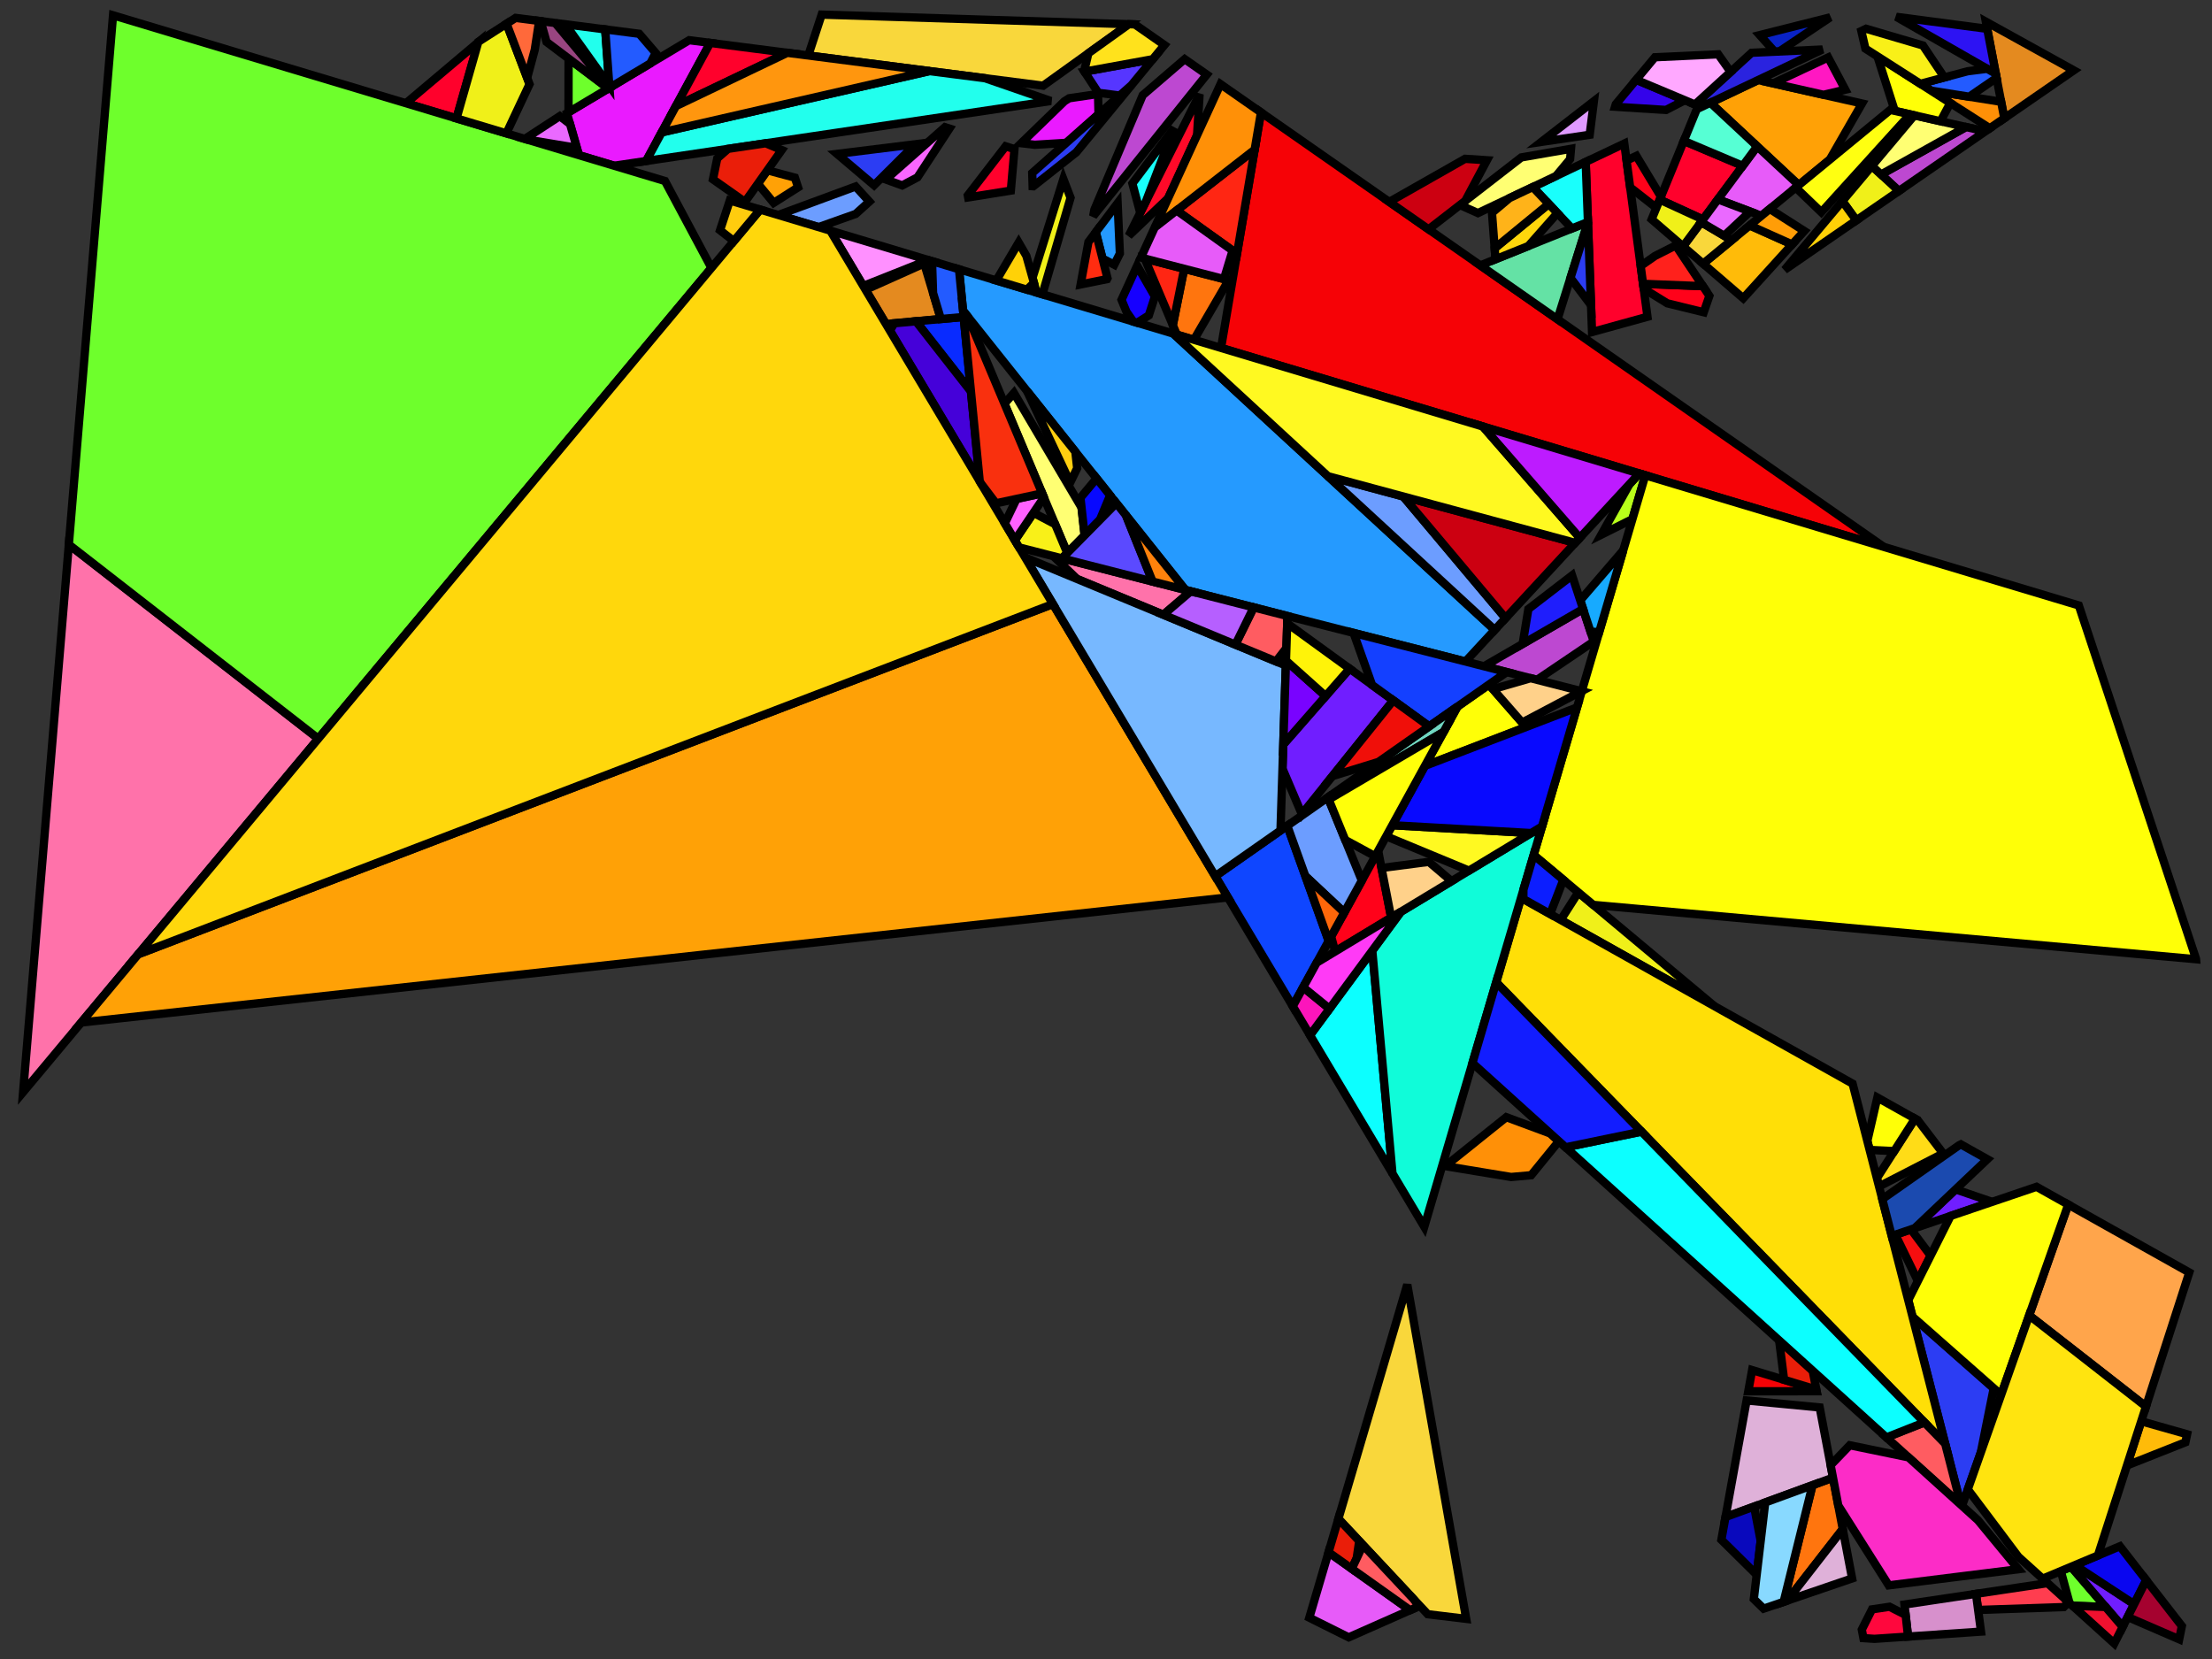 <?xml version="1.0" encoding="iso-8859-1" standalone="no"?>
<!DOCTYPE svg PUBLIC "-//W3C//DTD SVG 1.0//EN" "http://www.w3.org/TR/2001/REC-SVG-20010904/DTD/svg10.dtd">
<svg xmlns="http://www.w3.org/2000/svg" width="800" height="600">
<rect width="100%" height="100%" fill="#333333" stroke="none"/>
<path style="fill:rgb(0, 0, 0);fill-opacity:0.0;fill-rule:evenodd;stroke:rgb(0, 0, 0);stroke-width:0.0;" d="M 0, 600 L 800, 600 L 800, 0 L 0, 0 z "/>
<path style="fill:rgb(246, 2, 6);fill-opacity:1.0;fill-rule:evenodd;stroke:rgb(0, 0, 0);stroke-width:3.0;" d="M 656.887, 502.552 L 657.004, 503.168 L 632.285, 503.184 L 633.675, 495.51 z "/>
<path style="fill:rgb(246, 2, 6);fill-opacity:1.0;fill-rule:evenodd;stroke:rgb(0, 0, 0);stroke-width:3.0;" d="M 681.286, 197.79 L 441.607, 125.836 L 456.046, 40.641 z "/>
<path style="fill:rgb(234, 26, 255);fill-opacity:1.0;fill-rule:evenodd;stroke:rgb(0, 0, 0);stroke-width:3.0;" d="M 397.297, 41.338 L 385.64, 51.657 L 374.236, 52.36 L 369.32, 51.792 L 384.967, 36.613 L 386.663, 35.539 L 397.121, 33.988 z "/>
<path style="fill:rgb(234, 26, 255);fill-opacity:1.0;fill-rule:evenodd;stroke:rgb(0, 0, 0);stroke-width:3.0;" d="M 256.854, 15.516 L 233.693, 58.226 L 222.119, 59.943 L 209.386, 56.12 L 205.043, 40.941 L 249.243, 14.538 z "/>
<path style="fill:rgb(255, 1, 44);fill-opacity:1.0;fill-rule:evenodd;stroke:rgb(0, 0, 0);stroke-width:3.0;" d="M 366.894, 53.923 L 365.584, 68.936 L 350.155, 71.399 L 350.02, 70.665 L 363.697, 52.915 z "/>
<path style="fill:rgb(255, 1, 44);fill-opacity:1.0;fill-rule:evenodd;stroke:rgb(0, 0, 0);stroke-width:3.0;" d="M 165.104, 42.826 L 146.816, 37.336 L 172.952, 15.286 z "/>
<path style="fill:rgb(255, 1, 44);fill-opacity:1.0;fill-rule:evenodd;stroke:rgb(0, 0, 0);stroke-width:3.0;" d="M 284.748, 19.101 L 244.465, 38.362 L 256.854, 15.516 z "/>
<path style="fill:rgb(255, 1, 44);fill-opacity:1.0;fill-rule:evenodd;stroke:rgb(0, 0, 0);stroke-width:3.0;" d="M 630.294, 59.978 L 615.918, 79.386 L 600.261, 72.206 L 608.967, 50.954 z "/>
<path style="fill:rgb(255, 1, 44);fill-opacity:1.0;fill-rule:evenodd;stroke:rgb(0, 0, 0);stroke-width:3.0;" d="M 595.831, 114.558 L 575.782, 120.091 L 573.49, 58.556 L 587.447, 51.929 z "/>
<path style="fill:rgb(255, 61, 79);fill-opacity:1.0;fill-rule:evenodd;stroke:rgb(0, 0, 0);stroke-width:3.0;" d="M 748.14, 579.449 L 746.381, 581.212 L 715.418, 582.26 L 714.644, 576.432 L 740.528, 572.565 z "/>
<path style="fill:rgb(228, 138, 31);fill-opacity:1.0;fill-rule:evenodd;stroke:rgb(0, 0, 0);stroke-width:3.0;" d="M 340.284, 115.383 L 320.426, 117.187 L 313.032, 104.786 L 334.247, 95.283 z "/>
<path style="fill:rgb(228, 138, 31);fill-opacity:1.0;fill-rule:evenodd;stroke:rgb(0, 0, 0);stroke-width:3.0;" d="M 750.005, 25.443 L 724.878, 42.778 L 718.213, 7.843 z "/>
<path style="fill:rgb(255, 2, 26);fill-opacity:1.0;fill-rule:evenodd;stroke:rgb(0, 0, 0);stroke-width:3.0;" d="M 615.886, 103.499 L 618.223, 107.005 L 616.177, 112.935 L 603.003, 109.696 L 594.475, 104.424 L 594.237, 102.647 z "/>
<path style="fill:rgb(255, 2, 26);fill-opacity:1.0;fill-rule:evenodd;stroke:rgb(0, 0, 0);stroke-width:3.0;" d="M 503.139, 331.876 L 482.896, 344.11 L 481.416, 338.687 L 498.435, 307.736 z "/>
<path style="fill:rgb(255, 2, 26);fill-opacity:1.0;fill-rule:evenodd;stroke:rgb(0, 0, 0);stroke-width:3.0;" d="M 600.701, 71.131 L 599.047, 75.169 L 589.566, 67.757 L 588.264, 58.036 L 591.817, 56.389 z "/>
<path style="fill:rgb(9, 34, 197);fill-opacity:1.0;fill-rule:evenodd;stroke:rgb(0, 0, 0);stroke-width:3.0;" d="M 643.483, 18.624 L 641.834, 18.7 L 636.433, 12.685 L 661.909, 6.27 z "/>
<path style="fill:rgb(37, 154, 255);fill-opacity:1.0;fill-rule:evenodd;stroke:rgb(0, 0, 0);stroke-width:3.0;" d="M 405.018, 91.677 L 402.985, 95.738 L 398.736, 93.517 L 396.307, 83.977 L 404.199, 73.469 z "/>
<path style="fill:rgb(37, 154, 255);fill-opacity:1.0;fill-rule:evenodd;stroke:rgb(0, 0, 0);stroke-width:3.0;" d="M 424.31, 120.643 L 540.58, 227.821 L 530.01, 239.254 L 428.704, 213.352 L 348.3, 112.35 L 346.837, 97.385 z "/>
<path style="fill:rgb(100, 226, 165);fill-opacity:1.0;fill-rule:evenodd;stroke:rgb(0, 0, 0);stroke-width:3.0;" d="M 574.302, 80.36 L 563.295, 115.468 L 535.361, 95.979 L 574.3, 80.293 z "/>
<path style="fill:rgb(52, 3, 234);fill-opacity:1.0;fill-rule:evenodd;stroke:rgb(0, 0, 0);stroke-width:3.0;" d="M 609.358, 36.257 L 602.532, 39.769 L 584.101, 38.605 L 584.379, 37.689 L 591.73, 28.857 z "/>
<path style="fill:rgb(44, 61, 243);fill-opacity:1.0;fill-rule:evenodd;stroke:rgb(0, 0, 0);stroke-width:3.0;" d="M 316.119, 66.992 L 302.744, 55.663 L 331.011, 52.166 z "/>
<path style="fill:rgb(44, 61, 243);fill-opacity:1.0;fill-rule:evenodd;stroke:rgb(0, 0, 0);stroke-width:3.0;" d="M 721.055, 502.083 L 716.402, 525.277 L 709.593, 544.59 L 709.175, 544.212 L 691.684, 476.192 z "/>
<path style="fill:rgb(44, 61, 243);fill-opacity:1.0;fill-rule:evenodd;stroke:rgb(0, 0, 0);stroke-width:3.0;" d="M 575.42, 110.354 L 567.985, 100.51 L 574.302, 80.36 z "/>
<path style="fill:rgb(44, 61, 243);fill-opacity:1.0;fill-rule:evenodd;stroke:rgb(0, 0, 0);stroke-width:3.0;" d="M 389.244, 55.1 L 373.714, 67.36 L 373.463, 67.343 L 373.313, 62.568 L 409.204, 30.799 z "/>
<path style="fill:rgb(255, 114, 170);fill-opacity:1.0;fill-rule:evenodd;stroke:rgb(0, 0, 0);stroke-width:3.0;" d="M 430.656, 213.852 L 420.741, 222.329 L 389.552, 209.402 L 380.95, 201.143 z "/>
<path style="fill:rgb(255, 114, 170);fill-opacity:1.0;fill-rule:evenodd;stroke:rgb(0, 0, 0);stroke-width:3.0;" d="M 115.118, 267.146 L 8.356, 394.982 L 24.895, 196.947 z "/>
<path style="fill:rgb(110, 255, 44);fill-opacity:1.0;fill-rule:evenodd;stroke:rgb(0, 0, 0);stroke-width:3.0;" d="M 219.99, 32.012 L 205.608, 40.604 L 205.633, 21.18 z "/>
<path style="fill:rgb(110, 255, 44);fill-opacity:1.0;fill-rule:evenodd;stroke:rgb(0, 0, 0);stroke-width:3.0;" d="M 761.528, 581.185 L 749.568, 580.74 L 748.46, 579.738 L 745.324, 568.194 L 749.057, 566.628 z "/>
<path style="fill:rgb(110, 255, 44);fill-opacity:1.0;fill-rule:evenodd;stroke:rgb(0, 0, 0);stroke-width:3.0;" d="M 240.495, 65.46 L 257.296, 96.903 L 115.118, 267.146 L 24.895, 196.947 L 40.882, 5.534 z "/>
<path style="fill:rgb(255, 117, 14);fill-opacity:1.0;fill-rule:evenodd;stroke:rgb(0, 0, 0);stroke-width:3.0;" d="M 666.459, 553.033 L 646.346, 578.886 L 645.075, 579.32 L 655.518, 537.131 L 662.929, 534.418 z "/>
<path style="fill:rgb(255, 117, 14);fill-opacity:1.0;fill-rule:evenodd;stroke:rgb(0, 0, 0);stroke-width:3.0;" d="M 444.335, 101.363 L 431.796, 122.89 L 425.622, 121.037 L 424.17, 117.598 L 428.274, 97.211 z "/>
<path style="fill:rgb(255, 38, 19);fill-opacity:1.0;fill-rule:evenodd;stroke:rgb(0, 0, 0);stroke-width:3.0;" d="M 447.382, 91.762 L 425.523, 76.115 L 453.761, 54.124 z "/>
<path style="fill:rgb(255, 38, 19);fill-opacity:1.0;fill-rule:evenodd;stroke:rgb(0, 0, 0);stroke-width:3.0;" d="M 428.274, 97.211 L 424.17, 117.598 L 414.006, 93.522 z "/>
<path style="fill:rgb(152, 69, 128);fill-opacity:1.0;fill-rule:evenodd;stroke:rgb(0, 0, 0);stroke-width:3.0;" d="M 200.794, 8.311 L 220.391, 31.773 L 219.99, 32.012 L 197.672, 15.173 L 195.514, 7.632 z "/>
<path style="fill:rgb(255, 187, 9);fill-opacity:1.0;fill-rule:evenodd;stroke:rgb(0, 0, 0);stroke-width:3.0;" d="M 791, 518.722 L 790.383, 521.624 L 769.251, 529.993 L 774.408, 514.018 z "/>
<path style="fill:rgb(255, 187, 9);fill-opacity:1.0;fill-rule:evenodd;stroke:rgb(0, 0, 0);stroke-width:3.0;" d="M 648.138, 88.401 L 630.47, 107.875 L 615.955, 95.366 L 632.796, 81.527 z "/>
<path style="fill:rgb(255, 10, 41);fill-opacity:1.0;fill-rule:evenodd;stroke:rgb(0, 0, 0);stroke-width:3.0;" d="M 432.935, 48.902 L 422.49, 71.659 L 408.234, 85.254 L 433.849, 34.082 z "/>
<path style="fill:rgb(45, 19, 243);fill-opacity:1.0;fill-rule:evenodd;stroke:rgb(0, 0, 0);stroke-width:3.0;" d="M 718.706, 10.425 L 721.802, 26.657 L 685.815, 6.086 z "/>
<path style="fill:rgb(255, 165, 75);fill-opacity:1.0;fill-rule:evenodd;stroke:rgb(0, 0, 0);stroke-width:3.0;" d="M 791.784, 460.202 L 776.124, 508.702 L 733.873, 475.723 L 748.001, 435.649 z "/>
<path style="fill:rgb(15, 70, 255);fill-opacity:1.0;fill-rule:evenodd;stroke:rgb(0, 0, 0);stroke-width:3.0;" d="M 480.526, 340.306 L 467.543, 363.917 L 439.503, 316.891 L 465.567, 298.642 z "/>
<path style="fill:rgb(255, 144, 7);fill-opacity:1.0;fill-rule:evenodd;stroke:rgb(0, 0, 0);stroke-width:3.0;" d="M 456.046, 40.641 L 453.761, 54.124 L 417.619, 82.27 L 441.413, 30.431 z "/>
<path style="fill:rgb(255, 144, 7);fill-opacity:1.0;fill-rule:evenodd;stroke:rgb(0, 0, 0);stroke-width:3.0;" d="M 723.741, 36.818 L 724.878, 42.778 L 719.651, 46.384 L 698.381, 32.776 z "/>
<path style="fill:rgb(255, 144, 7);fill-opacity:1.0;fill-rule:evenodd;stroke:rgb(0, 0, 0);stroke-width:3.0;" d="M 560.705, 409.948 L 563.781, 412.73 L 553.771, 425.03 L 546.52, 425.674 L 522.69, 421.741 L 544.765, 404.04 z "/>
<path style="fill:rgb(215, 144, 204);fill-opacity:1.0;fill-rule:evenodd;stroke:rgb(0, 0, 0);stroke-width:3.0;" d="M 716.458, 590.093 L 690.072, 591.885 L 688.782, 580.295 L 714.644, 576.432 z "/>
<path style="fill:rgb(249, 215, 59);fill-opacity:1.0;fill-rule:evenodd;stroke:rgb(0, 0, 0);stroke-width:3.0;" d="M 530.266, 585.486 L 516.362, 583.804 L 484.05, 549.277 L 508.959, 464.591 z "/>
<path style="fill:rgb(249, 215, 59);fill-opacity:1.0;fill-rule:evenodd;stroke:rgb(0, 0, 0);stroke-width:3.0;" d="M 626.284, 86.879 L 615.955, 95.366 L 608.708, 89.121 L 615.218, 80.332 z "/>
<path style="fill:rgb(249, 215, 59);fill-opacity:1.0;fill-rule:evenodd;stroke:rgb(0, 0, 0);stroke-width:3.0;" d="M 408.276, 8.753 L 377.274, 30.993 L 292.323, 20.075 L 297.166, 5.283 z "/>
<path style="fill:rgb(255, 161, 6);fill-opacity:1.0;fill-rule:evenodd;stroke:rgb(0, 0, 0);stroke-width:3.0;" d="M 287.48, 64.248 L 288.631, 67.76 L 279.814, 73.37 L 274.095, 66.443 L 277.528, 61.593 z "/>
<path style="fill:rgb(255, 161, 6);fill-opacity:1.0;fill-rule:evenodd;stroke:rgb(0, 0, 0);stroke-width:3.0;" d="M 444.078, 324.563 L 29.381, 369.806 L 50.005, 345.111 L 380.808, 218.453 z "/>
<path style="fill:rgb(255, 161, 6);fill-opacity:1.0;fill-rule:evenodd;stroke:rgb(0, 0, 0);stroke-width:3.0;" d="M 673.424, 37.43 L 661.757, 57.73 L 650.548, 66.94 L 618.581, 37.147 L 635.874, 28.936 z "/>
<path style="fill:rgb(223, 177, 217);fill-opacity:1.0;fill-rule:evenodd;stroke:rgb(0, 0, 0);stroke-width:3.0;" d="M 669.839, 570.861 L 646.346, 578.886 L 666.459, 553.033 z "/>
<path style="fill:rgb(223, 177, 217);fill-opacity:1.0;fill-rule:evenodd;stroke:rgb(0, 0, 0);stroke-width:3.0;" d="M 658.113, 509.016 L 662.929, 534.418 L 624.05, 548.651 L 631.686, 506.493 z "/>
<path style="fill:rgb(9, 9, 189);fill-opacity:1.0;fill-rule:evenodd;stroke:rgb(0, 0, 0);stroke-width:3.0;" d="M 636.774, 557.315 L 635.331, 569.523 L 622.557, 556.896 L 624.05, 548.651 L 634.399, 544.862 z "/>
<path style="fill:rgb(189, 72, 209);fill-opacity:1.0;fill-rule:evenodd;stroke:rgb(0, 0, 0);stroke-width:3.0;" d="M 576.399, 231.997 L 555.882, 245.869 L 536.71, 240.967 L 572.543, 220.244 z "/>
<path style="fill:rgb(189, 72, 209);fill-opacity:1.0;fill-rule:evenodd;stroke:rgb(0, 0, 0);stroke-width:3.0;" d="M 718.01, 47.516 L 686.752, 69.08 L 680.319, 63.105 L 711.034, 45.938 z "/>
<path style="fill:rgb(189, 72, 209);fill-opacity:1.0;fill-rule:evenodd;stroke:rgb(0, 0, 0);stroke-width:3.0;" d="M 436.445, 26.965 L 395.37, 78.173 L 395.804, 75.815 L 413.277, 34.44 L 428.459, 21.393 z "/>
<path style="fill:rgb(184, 255, 26);fill-opacity:1.0;fill-rule:evenodd;stroke:rgb(0, 0, 0);stroke-width:3.0;" d="M 595.048, 171.901 L 590.384, 187.758 L 579.132, 193.379 L 589.342, 175.074 L 592.878, 171.249 z "/>
<path style="fill:rgb(249, 102, 255);fill-opacity:1.0;fill-rule:evenodd;stroke:rgb(0, 0, 0);stroke-width:3.0;" d="M 343.366, 46.5 L 331.815, 64.146 L 326.28, 67.059 L 320.369, 64.915 L 341.76, 45.993 z "/>
<path style="fill:rgb(223, 154, 255);fill-opacity:1.0;fill-rule:evenodd;stroke:rgb(0, 0, 0);stroke-width:3.0;" d="M 574.936, 48.743 L 557.443, 51.322 L 576.457, 36.585 z "/>
<path style="fill:rgb(240, 240, 25);fill-opacity:1.0;fill-rule:evenodd;stroke:rgb(0, 0, 0);stroke-width:3.0;" d="M 191.515, 30.436 L 183.136, 48.24 L 165.104, 42.826 L 173, 15.117 L 183.219, 8.565 z "/>
<path style="fill:rgb(240, 240, 25);fill-opacity:1.0;fill-rule:evenodd;stroke:rgb(0, 0, 0);stroke-width:3.0;" d="M 620.02, 363.88 L 564.445, 332.715 L 570.822, 322.743 z "/>
<path style="fill:rgb(240, 240, 25);fill-opacity:1.0;fill-rule:evenodd;stroke:rgb(0, 0, 0);stroke-width:3.0;" d="M 686.752, 69.08 L 671.359, 79.7 L 666.313, 72.726 L 676.99, 60.013 z "/>
<path style="fill:rgb(240, 240, 25);fill-opacity:1.0;fill-rule:evenodd;stroke:rgb(0, 0, 0);stroke-width:3.0;" d="M 615.918, 79.386 L 608.708, 89.121 L 597.344, 79.327 L 600.261, 72.206 z "/>
<path style="fill:rgb(240, 240, 25);fill-opacity:1.0;fill-rule:evenodd;stroke:rgb(0, 0, 0);stroke-width:3.0;" d="M 387.184, 71.531 L 376.996, 106.439 L 374.92, 105.816 L 373.422, 100.474 L 384.586, 64.766 z "/>
<path style="fill:rgb(108, 157, 255);fill-opacity:1.0;fill-rule:evenodd;stroke:rgb(0, 0, 0);stroke-width:3.0;" d="M 492.529, 318.477 L 486.179, 330.026 L 472.104, 316.847 L 465.567, 298.642 L 480.234, 288.373 z "/>
<path style="fill:rgb(108, 157, 255);fill-opacity:1.0;fill-rule:evenodd;stroke:rgb(0, 0, 0);stroke-width:3.0;" d="M 507.528, 179.573 L 544.503, 223.577 L 540.58, 227.821 L 480.265, 172.223 z "/>
<path style="fill:rgb(108, 157, 255);fill-opacity:1.0;fill-rule:evenodd;stroke:rgb(0, 0, 0);stroke-width:3.0;" d="M 314.407, 72.905 L 309.479, 77.37 L 296.046, 82.137 L 281.466, 77.76 L 309.44, 67.449 z "/>
<path style="fill:rgb(9, 43, 255);fill-opacity:1.0;fill-rule:evenodd;stroke:rgb(0, 0, 0);stroke-width:3.0;" d="M 351.159, 141.597 L 331.275, 116.201 L 348.523, 114.634 z "/>
<path style="fill:rgb(112, 30, 255);fill-opacity:1.0;fill-rule:evenodd;stroke:rgb(0, 0, 0);stroke-width:3.0;" d="M 771.843, 580.166 L 767.694, 588.382 L 749.057, 566.628 L 750.371, 566.076 z "/>
<path style="fill:rgb(112, 30, 255);fill-opacity:1.0;fill-rule:evenodd;stroke:rgb(0, 0, 0);stroke-width:3.0;" d="M 503.909, 253.292 L 470.826, 294.451 L 463.831, 277.996 L 464.114, 269.264 L 488.115, 241.835 z "/>
<path style="fill:rgb(112, 30, 255);fill-opacity:1.0;fill-rule:evenodd;stroke:rgb(0, 0, 0);stroke-width:3.0;" d="M 720.475, 434.673 L 692.511, 444.162 L 707.269, 430.155 z "/>
<path style="fill:rgb(25, 255, 252);fill-opacity:1.0;fill-rule:evenodd;stroke:rgb(0, 0, 0);stroke-width:3.0;" d="M 574.3, 80.293 L 568.506, 82.626 L 554.339, 67.649 L 573.49, 58.556 z "/>
<path style="fill:rgb(25, 255, 252);fill-opacity:1.0;fill-rule:evenodd;stroke:rgb(0, 0, 0);stroke-width:3.0;" d="M 414.413, 72.909 L 412.376, 76.978 L 409.543, 66.352 L 424.668, 46.211 z "/>
<path style="fill:rgb(34, 255, 237);fill-opacity:1.0;fill-rule:evenodd;stroke:rgb(0, 0, 0);stroke-width:3.0;" d="M 356.254, 28.291 L 380.051, 36.52 L 233.693, 58.226 L 239.307, 47.874 L 336.148, 25.707 z "/>
<path style="fill:rgb(34, 255, 237);fill-opacity:1.0;fill-rule:evenodd;stroke:rgb(0, 0, 0);stroke-width:3.0;" d="M 218.882, 10.635 L 220.365, 31.019 L 204.472, 8.783 z "/>
<path style="fill:rgb(10, 6, 240);fill-opacity:1.0;fill-rule:evenodd;stroke:rgb(0, 0, 0);stroke-width:3.0;" d="M 776.224, 571.494 L 771.843, 580.166 L 750.371, 566.076 L 766.696, 559.225 z "/>
<path style="fill:rgb(255, 255, 115);fill-opacity:1.0;fill-rule:evenodd;stroke:rgb(0, 0, 0);stroke-width:3.0;" d="M 567.851, 57.543 L 562.772, 63.645 L 534.515, 77.061 L 527.999, 74.144 L 550.2, 56.936 L 568.178, 53.809 z "/>
<path style="fill:rgb(255, 255, 115);fill-opacity:1.0;fill-rule:evenodd;stroke:rgb(0, 0, 0);stroke-width:3.0;" d="M 391.154, 183.57 L 392.266, 193.622 L 385.984, 200 L 363.275, 145.996 L 366.701, 142.124 z "/>
<path style="fill:rgb(255, 255, 115);fill-opacity:1.0;fill-rule:evenodd;stroke:rgb(0, 0, 0);stroke-width:3.0;" d="M 711.034, 45.938 L 680.319, 63.105 L 676.99, 60.013 L 692.359, 41.713 z "/>
<path style="fill:rgb(255, 103, 10);fill-opacity:1.0;fill-rule:evenodd;stroke:rgb(0, 0, 0);stroke-width:3.0;" d="M 486.179, 330.026 L 480.526, 340.306 L 472.104, 316.847 z "/>
<path style="fill:rgb(35, 91, 255);fill-opacity:1.0;fill-rule:evenodd;stroke:rgb(0, 0, 0);stroke-width:3.0;" d="M 721.802, 26.657 L 722.092, 28.177 L 712.194, 34.977 L 698.381, 32.776 L 694.526, 30.309 L 711.629, 25.766 L 718.695, 24.88 z "/>
<path style="fill:rgb(35, 91, 255);fill-opacity:1.0;fill-rule:evenodd;stroke:rgb(0, 0, 0);stroke-width:3.0;" d="M 346.837, 97.385 L 348.523, 114.634 L 340.284, 115.383 L 337.459, 105.977 L 337.084, 94.457 z "/>
<path style="fill:rgb(35, 91, 255);fill-opacity:1.0;fill-rule:evenodd;stroke:rgb(0, 0, 0);stroke-width:3.0;" d="M 231.188, 12.217 L 237.134, 19.15 L 235.189, 22.933 L 220.75, 31.558 L 220.365, 31.019 L 218.882, 10.635 z "/>
<path style="fill:rgb(246, 14, 15);fill-opacity:1.0;fill-rule:evenodd;stroke:rgb(0, 0, 0);stroke-width:3.0;" d="M 698.235, 454.118 L 693.619, 463.295 L 685.474, 446.55 L 691.133, 444.63 z "/>
<path style="fill:rgb(231, 91, 249);fill-opacity:1.0;fill-rule:evenodd;stroke:rgb(0, 0, 0);stroke-width:3.0;" d="M 650.548, 66.94 L 637.027, 78.051 L 621.307, 72.111 L 635.514, 52.928 z "/>
<path style="fill:rgb(231, 91, 249);fill-opacity:1.0;fill-rule:evenodd;stroke:rgb(0, 0, 0);stroke-width:3.0;" d="M 445.785, 90.619 L 442.659, 100.93 L 412.619, 93.163 L 417.619, 82.27 L 425.523, 76.115 z "/>
<path style="fill:rgb(231, 91, 249);fill-opacity:1.0;fill-rule:evenodd;stroke:rgb(0, 0, 0);stroke-width:3.0;" d="M 509.981, 582.34 L 487.78, 592.163 L 473.526, 585.057 L 480.486, 561.393 z "/>
<path style="fill:rgb(255, 255, 7);fill-opacity:1.0;fill-rule:evenodd;stroke:rgb(0, 0, 0);stroke-width:3.0;" d="M 751.828, 218.968 L 794.208, 346.75 L 794.221, 346.917 L 576.227, 327.263 L 554.656, 309.226 L 595.048, 171.901 z "/>
<path style="fill:rgb(255, 255, 7);fill-opacity:1.0;fill-rule:evenodd;stroke:rgb(0, 0, 0);stroke-width:3.0;" d="M 551.899, 262.945 L 515.345, 276.982 L 527.141, 255.528 L 538.488, 247.583 z "/>
<path style="fill:rgb(23, 170, 255);fill-opacity:1.0;fill-rule:evenodd;stroke:rgb(0, 0, 0);stroke-width:3.0;" d="M 578.368, 228.609 L 575.228, 228.427 L 571.519, 217.123 L 587.061, 199.056 z "/>
<path style="fill:rgb(255, 220, 23);fill-opacity:1.0;fill-rule:evenodd;stroke:rgb(0, 0, 0);stroke-width:3.0;" d="M 693.594, 405.139 L 702.769, 417.165 L 679.575, 429.101 L 678.803, 426.097 L 692.583, 404.572 z "/>
<path style="fill:rgb(42, 35, 223);fill-opacity:1.0;fill-rule:evenodd;stroke:rgb(0, 0, 0);stroke-width:3.0;" d="M 615.248, 38.73 L 613.002, 37.787 L 633.484, 19.087 L 659.122, 17.899 z "/>
<path style="fill:rgb(255, 255, 7);fill-opacity:1.0;fill-rule:evenodd;stroke:rgb(0, 0, 0);stroke-width:3.0;" d="M 705.357, 37.239 L 701.822, 43.854 L 685.277, 40.111 L 678.995, 20.392 L 679.011, 20.383 z "/>
<path style="fill:rgb(255, 255, 7);fill-opacity:1.0;fill-rule:evenodd;stroke:rgb(0, 0, 0);stroke-width:3.0;" d="M 692.583, 404.572 L 685.068, 416.31 L 676.177, 415.886 L 675.346, 412.654 L 678.973, 396.94 z "/>
<path style="fill:rgb(255, 255, 7);fill-opacity:1.0;fill-rule:evenodd;stroke:rgb(0, 0, 0);stroke-width:3.0;" d="M 748.001, 435.649 L 723.744, 504.453 L 691.684, 476.192 L 690.144, 470.204 L 705.45, 439.771 L 736.54, 429.222 z "/>
<path style="fill:rgb(69, 1, 217);fill-opacity:1.0;fill-rule:evenodd;stroke:rgb(0, 0, 0);stroke-width:3.0;" d="M 351.159, 141.597 L 354.332, 174.05 L 321.835, 119.549 L 323.448, 116.912 L 331.275, 116.201 z "/>
<path style="fill:rgb(255, 223, 7);fill-opacity:1.0;fill-rule:evenodd;stroke:rgb(0, 0, 0);stroke-width:3.0;" d="M 670.013, 391.915 L 703.501, 522.148 L 541.115, 355.265 L 550.112, 324.677 z "/>
<path style="fill:rgb(255, 255, 17);fill-opacity:1.0;fill-rule:evenodd;stroke:rgb(0, 0, 0);stroke-width:3.0;" d="M 690.812, 41.363 L 658.711, 76.747 L 649.454, 67.839 L 683.646, 39.742 z "/>
<path style="fill:rgb(255, 144, 255);fill-opacity:1.0;fill-rule:evenodd;stroke:rgb(0, 0, 0);stroke-width:3.0;" d="M 335.751, 94.057 L 312.211, 103.408 L 300.286, 83.41 z "/>
<path style="fill:rgb(234, 30, 9);fill-opacity:1.0;fill-rule:evenodd;stroke:rgb(0, 0, 0);stroke-width:3.0;" d="M 282.724, 54.255 L 269.433, 73.026 L 257.851, 64.862 L 259.406, 57.271 L 263.317, 53.833 L 276.931, 51.814 z "/>
<path style="fill:rgb(234, 30, 9);fill-opacity:1.0;fill-rule:evenodd;stroke:rgb(0, 0, 0);stroke-width:3.0;" d="M 491.583, 557.326 L 490.655, 563.603 L 488.887, 567.359 L 480.486, 561.393 L 484.05, 549.277 z "/>
<path style="fill:rgb(234, 30, 9);fill-opacity:1.0;fill-rule:evenodd;stroke:rgb(0, 0, 0);stroke-width:3.0;" d="M 655.6, 495.764 L 656.887, 502.552 L 645.246, 499.02 L 643.451, 484.777 z "/>
<path style="fill:rgb(255, 228, 15);fill-opacity:1.0;fill-rule:evenodd;stroke:rgb(0, 0, 0);stroke-width:3.0;" d="M 776.124, 508.702 L 758.733, 562.567 L 738.747, 570.954 L 729.976, 563.023 L 711.679, 538.673 L 733.873, 475.723 z "/>
<path style="fill:rgb(255, 44, 16);fill-opacity:1.0;fill-rule:evenodd;stroke:rgb(0, 0, 0);stroke-width:3.0;" d="M 400.544, 100.616 L 400.378, 100.947 L 390.825, 102.876 L 393.651, 87.513 L 396.307, 83.977 z "/>
<path style="fill:rgb(204, 0, 17);fill-opacity:1.0;fill-rule:evenodd;stroke:rgb(0, 0, 0);stroke-width:3.0;" d="M 569.688, 196.334 L 544.503, 223.577 L 507.528, 179.573 z "/>
<path style="fill:rgb(204, 0, 17);fill-opacity:1.0;fill-rule:evenodd;stroke:rgb(0, 0, 0);stroke-width:3.0;" d="M 537.771, 57.952 L 529.934, 72.644 L 516.661, 82.932 L 502.443, 73.012 L 529.864, 57.438 z "/>
<path style="fill:rgb(119, 184, 255);fill-opacity:1.0;fill-rule:evenodd;stroke:rgb(0, 0, 0);stroke-width:3.0;" d="M 465.04, 240.69 L 463.106, 300.365 L 439.503, 316.891 L 370.769, 201.617 z "/>
<path style="fill:rgb(20, 64, 255);fill-opacity:1.0;fill-rule:evenodd;stroke:rgb(0, 0, 0);stroke-width:3.0;" d="M 544.935, 243.07 L 516.889, 262.707 L 496.223, 247.716 L 489.533, 228.905 z "/>
<path style="fill:rgb(112, 215, 194);fill-opacity:1.0;fill-rule:evenodd;stroke:rgb(0, 0, 0);stroke-width:3.0;" d="M 522.083, 264.728 L 480.553, 289.156 L 480.234, 288.373 L 527.141, 255.528 z "/>
<path style="fill:rgb(234, 105, 255);fill-opacity:1.0;fill-rule:evenodd;stroke:rgb(0, 0, 0);stroke-width:3.0;" d="M 632.947, 76.51 L 623.574, 85.276 L 615.218, 80.332 L 621.307, 72.111 z "/>
<path style="fill:rgb(234, 105, 255);fill-opacity:1.0;fill-rule:evenodd;stroke:rgb(0, 0, 0);stroke-width:3.0;" d="M 206.162, 44.851 L 208.626, 53.465 L 190.642, 50.493 L 189.804, 50.242 L 202.447, 42 z "/>
<path style="fill:rgb(240, 17, 47);fill-opacity:1.0;fill-rule:evenodd;stroke:rgb(0, 0, 0);stroke-width:3.0;" d="M 761.528, 581.185 L 767.694, 588.382 L 764.66, 594.388 L 749.568, 580.74 z "/>
<path style="fill:rgb(255, 92, 97);fill-opacity:1.0;fill-rule:evenodd;stroke:rgb(0, 0, 0);stroke-width:3.0;" d="M 703.501, 522.148 L 709.175, 544.212 L 682.249, 519.863 L 695.99, 514.429 z "/>
<path style="fill:rgb(255, 92, 97);fill-opacity:1.0;fill-rule:evenodd;stroke:rgb(0, 0, 0);stroke-width:3.0;" d="M 465.621, 222.791 L 465.246, 234.356 L 461.486, 239.217 L 446.8, 233.13 L 453.412, 219.67 z "/>
<path style="fill:rgb(255, 92, 97);fill-opacity:1.0;fill-rule:evenodd;stroke:rgb(0, 0, 0);stroke-width:3.0;" d="M 511.184, 578.27 L 513.22, 580.906 L 509.981, 582.34 L 488.887, 567.359 L 492.931, 558.767 z "/>
<path style="fill:rgb(255, 215, 12);fill-opacity:1.0;fill-rule:evenodd;stroke:rgb(0, 0, 0);stroke-width:3.0;" d="M 563.256, 77.076 L 552.762, 88.969 L 540.864, 93.762 L 540.564, 89.797 L 560.121, 73.762 z "/>
<path style="fill:rgb(255, 215, 12);fill-opacity:1.0;fill-rule:evenodd;stroke:rgb(0, 0, 0);stroke-width:3.0;" d="M 300.286, 83.41 L 380.808, 218.453 L 50.005, 345.111 L 274.924, 75.796 z "/>
<path style="fill:rgb(252, 44, 199);fill-opacity:1.0;fill-rule:evenodd;stroke:rgb(0, 0, 0);stroke-width:3.0;" d="M 690.21, 527.061 L 715.362, 549.808 L 729.976, 567.53 L 683.093, 573.366 L 664.841, 544.5 L 662.07, 529.886 L 668.991, 522.692 z "/>
<path style="fill:rgb(12, 255, 255);fill-opacity:1.0;fill-rule:evenodd;stroke:rgb(0, 0, 0);stroke-width:3.0;" d="M 695.99, 514.429 L 682.249, 519.863 L 566.215, 414.931 L 593.661, 409.267 z "/>
<path style="fill:rgb(12, 255, 255);fill-opacity:1.0;fill-rule:evenodd;stroke:rgb(0, 0, 0);stroke-width:3.0;" d="M 503.606, 424.397 L 473.789, 374.391 L 496.309, 343.802 z "/>
<path style="fill:rgb(16, 252, 217);fill-opacity:1.0;fill-rule:evenodd;stroke:rgb(0, 0, 0);stroke-width:3.0;" d="M 515.107, 443.687 L 503.606, 424.397 L 496.309, 343.802 L 506.654, 329.752 L 557.691, 298.908 z "/>
<path style="fill:rgb(255, 209, 7);fill-opacity:1.0;fill-rule:evenodd;stroke:rgb(0, 0, 0);stroke-width:3.0;" d="M 671.359, 79.7 L 645.436, 97.584 L 666.313, 72.726 z "/>
<path style="fill:rgb(255, 209, 7);fill-opacity:1.0;fill-rule:evenodd;stroke:rgb(0, 0, 0);stroke-width:3.0;" d="M 371.188, 92.509 L 373.932, 102.293 L 371.397, 104.758 L 360.333, 101.437 L 368.418, 87.718 z "/>
<path style="fill:rgb(249, 240, 24);fill-opacity:1.0;fill-rule:evenodd;stroke:rgb(0, 0, 0);stroke-width:3.0;" d="M 381.612, 189.603 L 385.984, 200 L 384.072, 201.941 L 368.604, 197.986 L 367.057, 195.391 L 373.77, 185.46 z "/>
<path style="fill:rgb(249, 240, 24);fill-opacity:1.0;fill-rule:evenodd;stroke:rgb(0, 0, 0);stroke-width:3.0;" d="M 695.466, 16.453 L 703.196, 28.006 L 694.526, 30.309 L 674.653, 17.595 L 673.181, 11.223 L 674.908, 10.403 z "/>
<path style="fill:rgb(18, 29, 255);fill-opacity:1.0;fill-rule:evenodd;stroke:rgb(0, 0, 0);stroke-width:3.0;" d="M 593.661, 409.267 L 566.215, 414.931 L 532.526, 384.466 L 541.115, 355.265 z "/>
<path style="fill:rgb(255, 168, 255);fill-opacity:1.0;fill-rule:evenodd;stroke:rgb(0, 0, 0);stroke-width:3.0;" d="M 625.912, 26.001 L 613.002, 37.787 L 591.73, 28.857 L 598.513, 20.709 L 621.414, 19.647 z "/>
<path style="fill:rgb(86, 255, 212);fill-opacity:1.0;fill-rule:evenodd;stroke:rgb(0, 0, 0);stroke-width:3.0;" d="M 634.236, 51.737 L 635.343, 53.16 L 630.294, 59.978 L 608.967, 50.954 L 613.668, 39.48 L 618.581, 37.147 z "/>
<path style="fill:rgb(255, 24, 194);fill-opacity:1.0;fill-rule:evenodd;stroke:rgb(0, 0, 0);stroke-width:3.0;" d="M 667.369, 32.432 L 659.499, 34.28 L 641.275, 30.158 L 661.182, 20.776 z "/>
<path style="fill:rgb(255, 249, 33);fill-opacity:1.0;fill-rule:evenodd;stroke:rgb(0, 0, 0);stroke-width:3.0;" d="M 536.314, 154.268 L 571.354, 194.532 L 569.688, 196.334 L 480.265, 172.223 L 424.31, 120.643 z "/>
<path style="fill:rgb(255, 249, 33);fill-opacity:1.0;fill-rule:evenodd;stroke:rgb(0, 0, 0);stroke-width:3.0;" d="M 553.757, 301.286 L 531.282, 314.868 L 501.338, 302.457 L 503.542, 298.448 z "/>
<path style="fill:rgb(8, 9, 255);fill-opacity:1.0;fill-rule:evenodd;stroke:rgb(0, 0, 0);stroke-width:3.0;" d="M 401.476, 179.149 L 397.809, 187.993 L 392.266, 193.622 L 390.762, 180.021 L 396.603, 173.028 z "/>
<path style="fill:rgb(8, 9, 255);fill-opacity:1.0;fill-rule:evenodd;stroke:rgb(0, 0, 0);stroke-width:3.0;" d="M 557.691, 298.908 L 553.757, 301.286 L 503.542, 298.448 L 515.345, 276.982 L 570.354, 255.858 z "/>
<path style="fill:rgb(27, 74, 175);fill-opacity:1.0;fill-rule:evenodd;stroke:rgb(0, 0, 0);stroke-width:3.0;" d="M 718.758, 419.25 L 692.511, 444.162 L 684.175, 446.991 L 680.751, 433.676 L 708.5, 414.215 L 709.168, 413.872 z "/>
<path style="fill:rgb(255, 157, 7);fill-opacity:1.0;fill-rule:evenodd;stroke:rgb(0, 0, 0);stroke-width:3.0;" d="M 652.546, 83.542 L 648.138, 88.401 L 632.796, 81.527 L 640.047, 75.569 z "/>
<path style="fill:rgb(240, 15, 9);fill-opacity:1.0;fill-rule:evenodd;stroke:rgb(0, 0, 0);stroke-width:3.0;" d="M 516.889, 262.707 L 498.519, 275.569 L 481.887, 280.689 L 503.909, 253.292 z "/>
<path style="fill:rgb(255, 7, 61);fill-opacity:1.0;fill-rule:evenodd;stroke:rgb(0, 0, 0);stroke-width:3.0;" d="M 689.202, 584.067 L 690.072, 591.885 L 677.936, 592.709 L 673.932, 592.448 L 673.348, 589.369 L 677.034, 582.05 L 683.383, 581.101 z "/>
<path style="fill:rgb(255, 255, 10);fill-opacity:1.0;fill-rule:evenodd;stroke:rgb(0, 0, 0);stroke-width:3.0;" d="M 497.365, 309.682 L 486.529, 303.787 L 480.553, 289.156 L 522.083, 264.728 z "/>
<path style="fill:rgb(255, 33, 28);fill-opacity:1.0;fill-rule:evenodd;stroke:rgb(0, 0, 0);stroke-width:3.0;" d="M 615.886, 103.499 L 594.237, 102.647 L 593.371, 96.182 L 598.548, 92.571 L 606.065, 88.762 z "/>
<path style="fill:rgb(182, 95, 255);fill-opacity:1.0;fill-rule:evenodd;stroke:rgb(0, 0, 0);stroke-width:3.0;" d="M 453.412, 219.67 L 446.8, 233.13 L 420.741, 222.329 L 430.656, 213.852 z "/>
<path style="fill:rgb(255, 204, 14);fill-opacity:1.0;fill-rule:evenodd;stroke:rgb(0, 0, 0);stroke-width:3.0;" d="M 274.924, 75.796 L 265.404, 87.194 L 260.408, 83.29 L 263.949, 72.501 z "/>
<path style="fill:rgb(255, 209, 138);fill-opacity:1.0;fill-rule:evenodd;stroke:rgb(0, 0, 0);stroke-width:3.0;" d="M 571.983, 249.986 L 550.49, 261.331 L 539.933, 249.238 L 553.578, 245.28 z "/>
<path style="fill:rgb(255, 209, 138);fill-opacity:1.0;fill-rule:evenodd;stroke:rgb(0, 0, 0);stroke-width:3.0;" d="M 524.975, 318.68 L 503.139, 331.876 L 499.64, 313.923 L 516.758, 311.692 z "/>
<path style="fill:rgb(255, 105, 58);fill-opacity:1.0;fill-rule:evenodd;stroke:rgb(0, 0, 0);stroke-width:3.0;" d="M 194.991, 7.565 L 193.404, 17.981 L 190.654, 28.167 L 183.219, 8.565 L 186.485, 6.471 z "/>
<path style="fill:rgb(255, 97, 255);fill-opacity:1.0;fill-rule:evenodd;stroke:rgb(0, 0, 0);stroke-width:3.0;" d="M 377.53, 179.897 L 367.057, 195.391 L 363.408, 189.272 L 367.668, 180.419 L 376.915, 178.434 z "/>
<path style="fill:rgb(22, 0, 255);fill-opacity:1.0;fill-rule:evenodd;stroke:rgb(0, 0, 0);stroke-width:3.0;" d="M 417.69, 107.251 L 415.49, 114.062 L 411.255, 116.724 L 409.863, 116.306 L 407.409, 112.778 L 405.618, 108.416 L 411.269, 96.105 z "/>
<path style="fill:rgb(136, 217, 255);fill-opacity:1.0;fill-rule:evenodd;stroke:rgb(0, 0, 0);stroke-width:3.0;" d="M 645.075, 579.32 L 637.845, 581.79 L 634.291, 578.321 L 638.42, 543.39 L 655.518, 537.131 z "/>
<path style="fill:rgb(255, 150, 14);fill-opacity:1.0;fill-rule:evenodd;stroke:rgb(0, 0, 0);stroke-width:3.0;" d="M 336.148, 25.707 L 239.307, 47.874 L 244.465, 38.362 L 284.748, 19.101 z "/>
<path style="fill:rgb(91, 74, 255);fill-opacity:1.0;fill-rule:evenodd;stroke:rgb(0, 0, 0);stroke-width:3.0;" d="M 407.218, 186.363 L 416.854, 210.323 L 384.072, 201.941 L 403.73, 181.981 z "/>
<path style="fill:rgb(255, 130, 12);fill-opacity:1.0;fill-rule:evenodd;stroke:rgb(0, 0, 0);stroke-width:3.0;" d="M 428.704, 213.352 L 416.854, 210.323 L 407.218, 186.363 z "/>
<path style="fill:rgb(249, 48, 14);fill-opacity:1.0;fill-rule:evenodd;stroke:rgb(0, 0, 0);stroke-width:3.0;" d="M 350.052, 114.551 L 376.915, 178.434 L 360.208, 182.021 L 354.915, 175.028 L 354.332, 174.05 L 348.3, 112.35 z "/>
<path style="fill:rgb(165, 2, 47);fill-opacity:1.0;fill-rule:evenodd;stroke:rgb(0, 0, 0);stroke-width:3.0;" d="M 789.101, 588.077 L 788.128, 592.87 L 769.5, 584.806 L 776.224, 571.494 z "/>
<path style="fill:rgb(31, 30, 252);fill-opacity:1.0;fill-rule:evenodd;stroke:rgb(0, 0, 0);stroke-width:3.0;" d="M 572.543, 220.244 L 550.687, 232.884 L 552.754, 220.267 L 568.561, 208.108 z "/>
<path style="fill:rgb(86, 54, 255);fill-opacity:1.0;fill-rule:evenodd;stroke:rgb(0, 0, 0);stroke-width:3.0;" d="M 409.204, 30.799 L 404.964, 34.552 L 397.212, 33.556 L 392.212, 25.905 L 416.915, 21.411 z "/>
<path style="fill:rgb(255, 226, 28);fill-opacity:1.0;fill-rule:evenodd;stroke:rgb(0, 0, 0);stroke-width:3.0;" d="M 410.439, 8.82 L 421.13, 16.28 L 416.915, 21.411 L 392.212, 25.905 L 392.105, 25.743 L 393.63, 19.259 L 408.276, 8.753 z "/>
<path style="fill:rgb(255, 179, 25);fill-opacity:1.0;fill-rule:evenodd;stroke:rgb(0, 0, 0);stroke-width:3.0;" d="M 560.121, 73.762 L 540.564, 89.797 L 539.592, 76.962 L 545.925, 71.644 L 554.339, 67.649 z "/>
<path style="fill:rgb(252, 21, 187);fill-opacity:1.0;fill-rule:evenodd;stroke:rgb(0, 0, 0);stroke-width:3.0;" d="M 480.839, 364.815 L 473.789, 374.391 L 467.543, 363.917 L 471.313, 357.061 z "/>
<path style="fill:rgb(255, 58, 246);fill-opacity:1.0;fill-rule:evenodd;stroke:rgb(0, 0, 0);stroke-width:3.0;" d="M 480.839, 364.815 L 471.313, 357.061 L 476.214, 348.148 L 506.654, 329.752 z "/>
<path style="fill:rgb(255, 207, 17);fill-opacity:1.0;fill-rule:evenodd;stroke:rgb(0, 0, 0);stroke-width:3.0;" d="M 388.921, 163.378 L 389.579, 169.327 L 387.048, 174.545 L 371.438, 141.416 z "/>
<path style="fill:rgb(189, 27, 255);fill-opacity:1.0;fill-rule:evenodd;stroke:rgb(0, 0, 0);stroke-width:3.0;" d="M 592.878, 171.249 L 571.354, 194.532 L 536.314, 154.268 z "/>
<path style="fill:rgb(12, 30, 255);fill-opacity:1.0;fill-rule:evenodd;stroke:rgb(0, 0, 0);stroke-width:3.0;" d="M 565.399, 318.209 L 560.621, 330.57 L 550.944, 325.143 L 550.963, 321.782 L 554.656, 309.226 z "/>
<path style="fill:rgb(121, 3, 255);fill-opacity:1.0;fill-rule:evenodd;stroke:rgb(0, 0, 0);stroke-width:3.0;" d="M 479.437, 251.752 L 464.114, 269.264 L 465.098, 238.922 z "/>
<path style="fill:rgb(255, 243, 9);fill-opacity:1.0;fill-rule:evenodd;stroke:rgb(0, 0, 0);stroke-width:3.0;" d="M 488.115, 241.835 L 479.437, 251.752 L 465.098, 238.922 L 465.534, 225.455 z "/>
</svg>